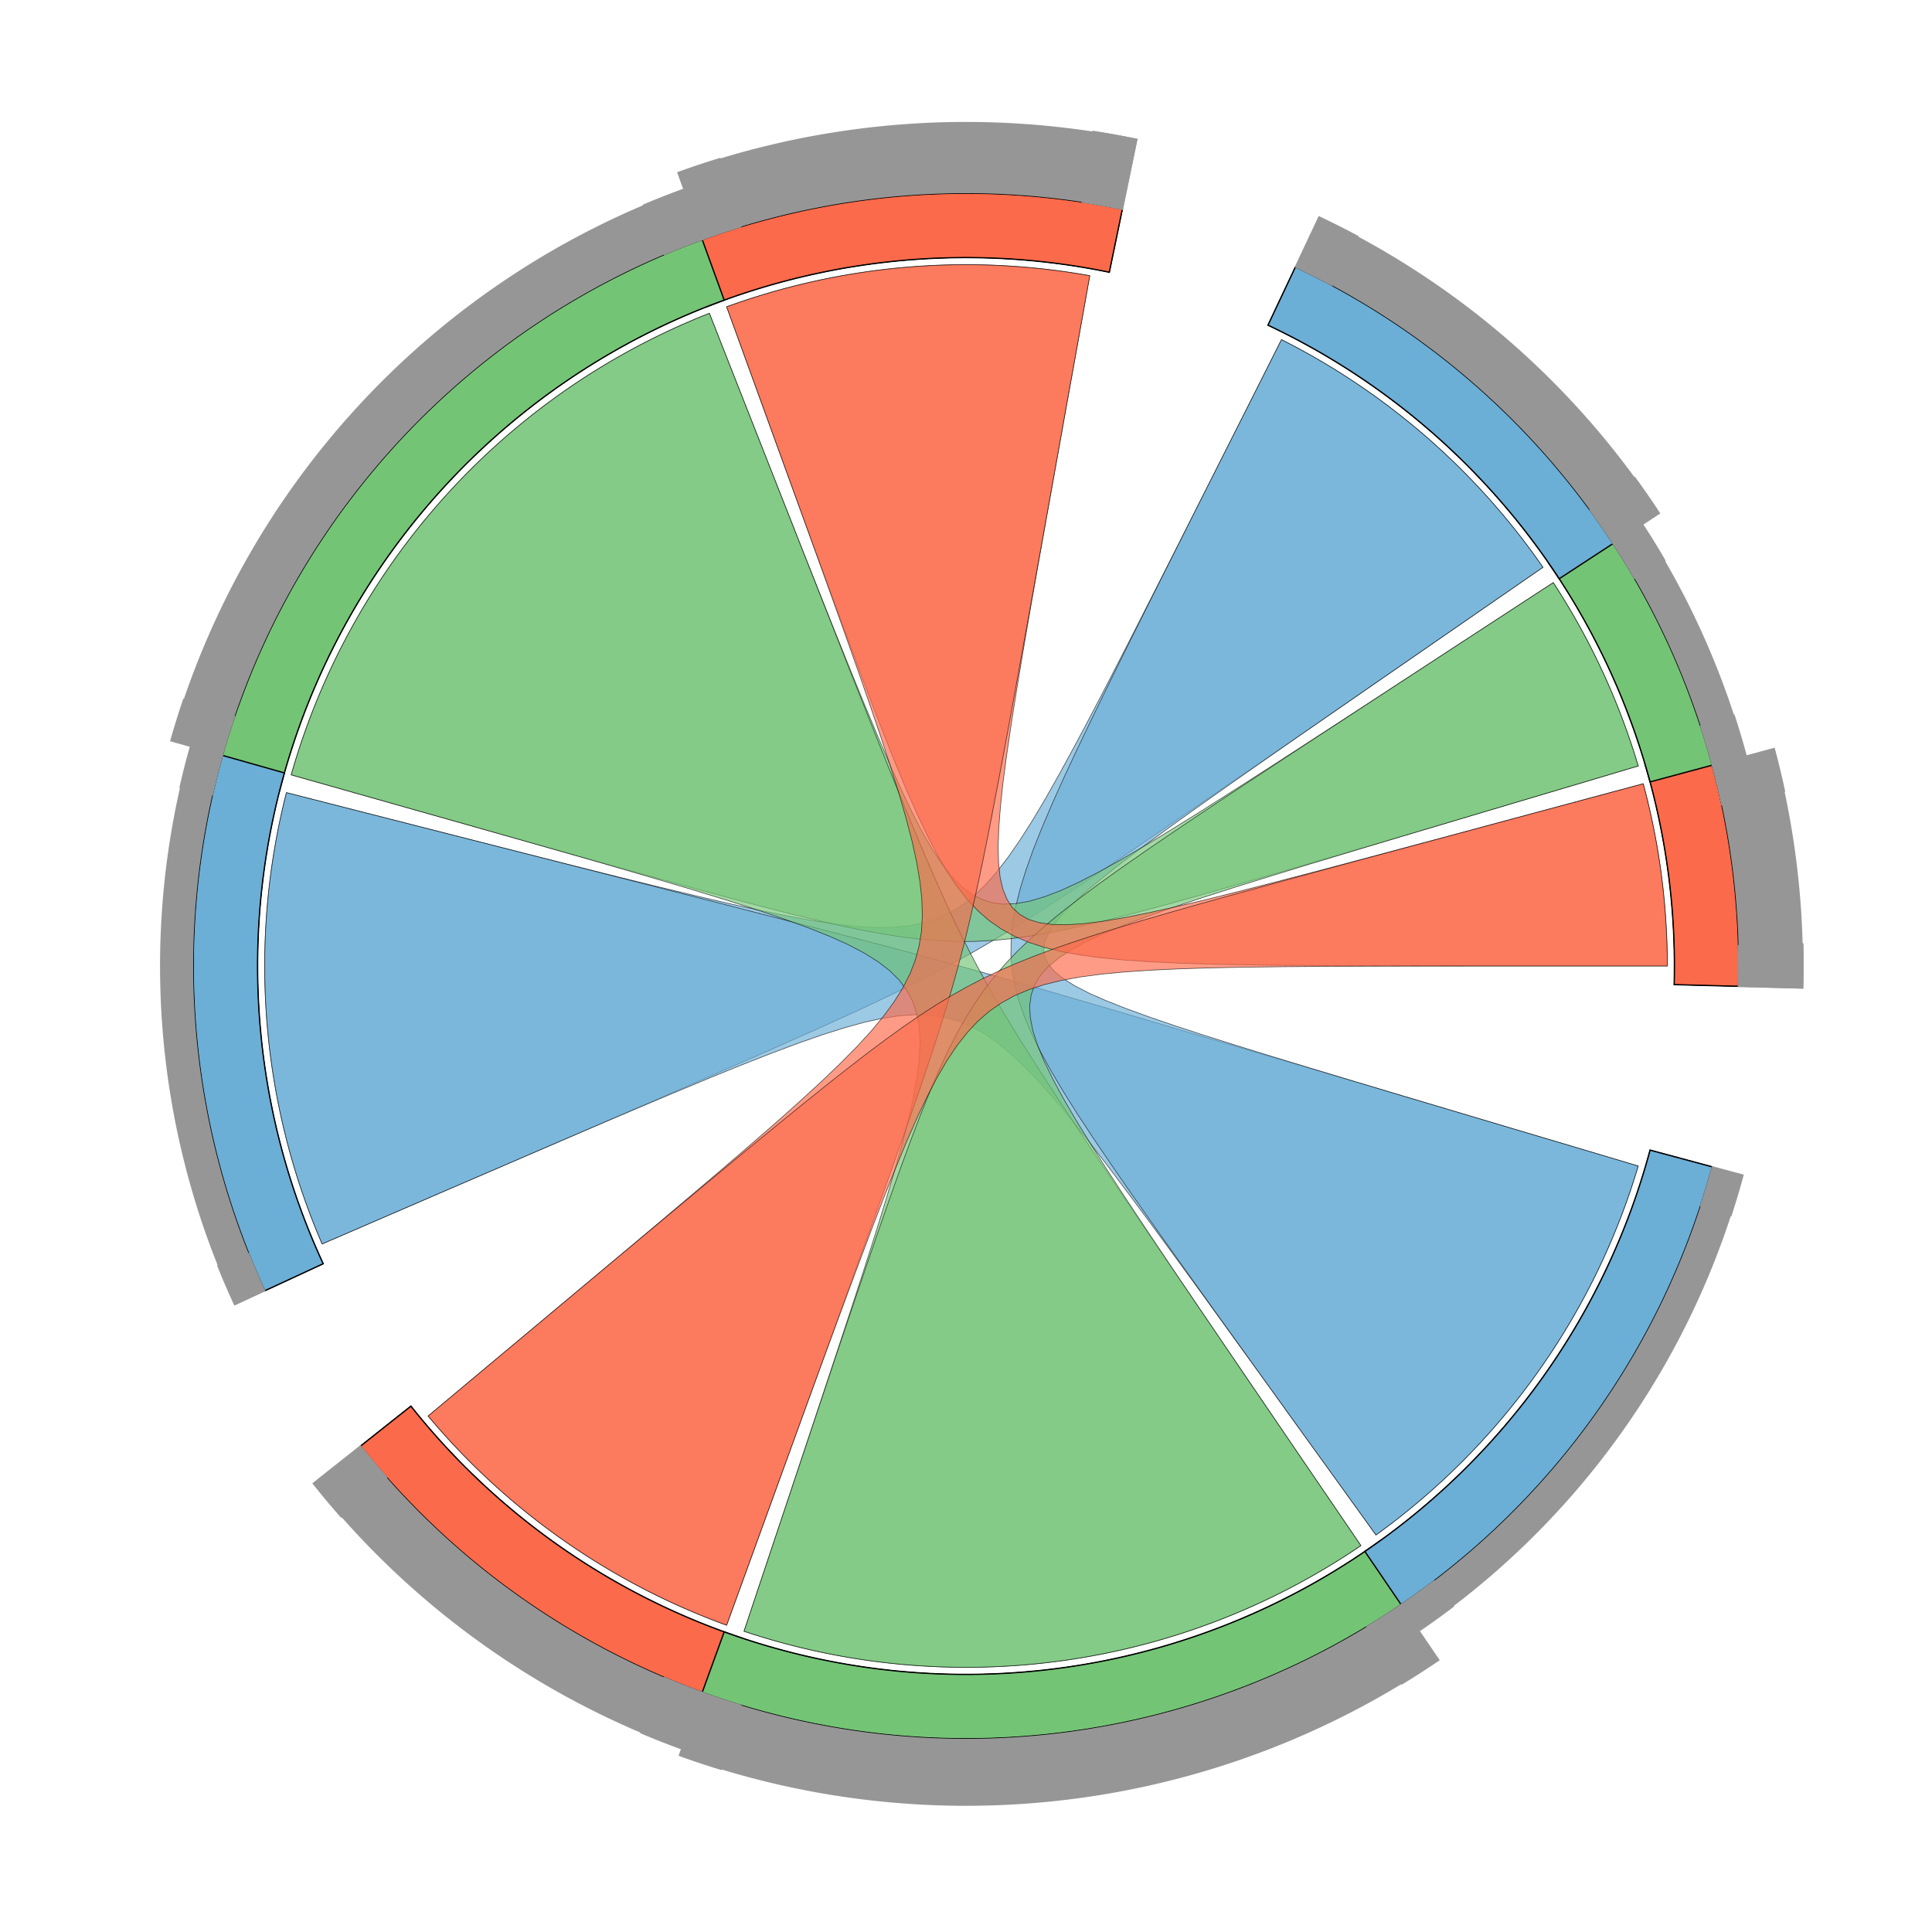 <?xml version="1.0" standalone="no"?>
<!DOCTYPE svg PUBLIC "-//W3C//DTD SVG 1.1//EN" "http://www.w3.org/Graphics/SVG/1.1/DTD/svg11.dtd">
<svg width="3000px" height="3000px" version="1.1" xmlns="http://www.w3.org/2000/svg" xmlns:xlink="http://www.w3.org/1999/xlink">
<g id="ideograms">
<path d="M 1968.880,504.937 A1100.000,1100.000 0.000 0,1 2599.620,1528.915 L 2699.585,1531.544 A1200.000,1200.000 0.000 0,0 2011.506,414.476 Z " style="stroke-width: 1.0; stroke: rgb(0,0,0);  fill: rgb(0,0,0); " />
<path d="M 2554.324,1186.312 A1100.000,1100.000 0.000 0,1 2599.620,1528.915 L 2699.585,1531.544 A1200.000,1200.000 0.000 0,0 2650.172,1157.795 Z " style="stroke-width: 2.0; stroke: rgb(0,0,0);  fill: rgb(251,106,74); " />
<path d="M 2404.966,874.671 A1100.000,1100.000 0.000 0,1 2562.206,1214.135 L 2658.770,1188.148 A1200.000,1200.000 0.000 0,0 2487.236,817.823 Z " style="stroke-width: 2.0; stroke: rgb(0,0,0);  fill: rgb(116,196,118); " />
<path d="M 1968.880,504.937 A1100.000,1100.000 0.000 0,1 2421.091,898.676 L 2504.827,844.010 A1200.000,1200.000 0.000 0,0 2011.506,414.476 Z " style="stroke-width: 2.0; stroke: rgb(0,0,0);  fill: rgb(107,174,214); " />
<path d="M 1968.880,504.937 A1100.000,1100.000 0.000 0,1 2599.620,1528.915 L 2699.585,1531.544 A1200.000,1200.000 0.000 0,0 2011.506,414.476 Z " style="stroke-width: 1.0; stroke: rgb(0,0,0);  fill: none; " />
<path d="M 501.876,1962.330 A1100.000,1100.000 0.000 0,1 1722.570,422.752 L 1742.804,324.821 A1200.000,1200.000 0.000 0,0 411.138,2004.361 Z " style="stroke-width: 1.0; stroke: rgb(0,0,0);  fill: rgb(0,0,0); " />
<path d="M 1097.484,476.291 A1100.000,1100.000 0.000 0,1 1722.570,422.752 L 1742.804,324.821 A1200.000,1200.000 0.000 0,0 1060.892,383.226 Z " style="stroke-width: 2.0; stroke: rgb(0,0,0);  fill: rgb(251,106,74); " />
<path d="M 434.128,1228.122 A1100.000,1100.000 0.000 0,1 1124.533,466.064 L 1090.399,372.069 A1200.000,1200.000 0.000 0,0 337.231,1203.406 Z " style="stroke-width: 2.0; stroke: rgb(0,0,0);  fill: rgb(116,196,118); " />
<path d="M 501.876,1962.330 A1100.000,1100.000 0.000 0,1 441.643,1200.198 L 345.429,1172.943 A1200.000,1200.000 0.000 0,0 411.138,2004.361 Z " style="stroke-width: 2.0; stroke: rgb(0,0,0);  fill: rgb(107,174,214); " />
<path d="M 501.876,1962.330 A1100.000,1100.000 0.000 0,1 1722.570,422.752 L 1742.804,324.821 A1200.000,1200.000 0.000 0,0 411.138,2004.361 Z " style="stroke-width: 1.0; stroke: rgb(0,0,0);  fill: none; " />
<path d="M 2562.206,1785.865 A1100.000,1100.000 0.000 0,1 638.057,2183.414 L 559.699,2245.542 A1200.000,1200.000 0.000 0,0 2658.770,1811.852 Z " style="stroke-width: 1.0; stroke: rgb(0,0,0);  fill: rgb(0,0,0); " />
<path d="M 1151.841,2543.449 A1100.000,1100.000 0.000 0,1 638.057,2183.414 L 559.699,2245.542 A1200.000,1200.000 0.000 0,0 1120.190,2638.308 Z " style="stroke-width: 2.0; stroke: rgb(0,0,0);  fill: rgb(251,106,74); " />
<path d="M 2143.049,2392.461 A1100.000,1100.000 0.000 0,1 1124.533,2533.936 L 1090.399,2627.931 A1200.000,1200.000 0.000 0,0 2201.508,2473.594 Z " style="stroke-width: 2.0; stroke: rgb(0,0,0);  fill: rgb(116,196,118); " />
<path d="M 2562.206,1785.865 A1100.000,1100.000 0.000 0,1 2119.368,2409.057 L 2175.674,2491.698 A1200.000,1200.000 0.000 0,0 2658.770,1811.852 Z " style="stroke-width: 2.0; stroke: rgb(0,0,0);  fill: rgb(107,174,214); " />
<path d="M 2562.206,1785.865 A1100.000,1100.000 0.000 0,1 638.057,2183.414 L 559.699,2245.542 A1200.000,1200.000 0.000 0,0 2658.770,1811.852 Z " style="stroke-width: 1.0; stroke: rgb(0,0,0);  fill: none; " />
</g>
<g id="segdup2">
<path d="M 2395.917,880.924 A 1089.000,1089.000 0.00 0,0 1989.9,527.4 L 1989.9,527.4 1941.6,623.4 1896.9,712.1 1855.7,793.9 1817.7,869.1 1782.7,938.1 1750.6,1001.3 1721.0,1058.9 1693.7,1111.3 1668.5,1158.7 1645.2,1201.5 1623.5,1239.9 1603.1,1274.2 1583.7,1304.6 1565.2,1331.3 1547.2,1354.6 1529.4,1374.7 1511.5,1391.8 1493.3,1406.0 1474.4,1417.6 1454.6,1426.6 1433.5,1433.2 1410.8,1437.6 1386.2,1439.9 1359.4,1440.1 1330.0,1438.4 1297.6,1434.8 1262.0,1429.5 1222.7,1422.3 1179.5,1413.5 1131.9,1403.0 1079.6,1390.8 1022.2,1377.0 959.3,1361.5 890.6,1344.3 815.6,1325.3 733.9,1304.5 645.2,1281.9 548.9,1257.4 444.8,1230.8  A 1089.000,1089.000 0.00 0,0 500.2,1931.6 L 500.2,1931.6 598.8,1889.0 690.0,1849.6 774.1,1813.3 851.6,1779.9 922.7,1749.1 988.0,1720.9 1047.8,1695.0 1102.5,1671.2 1152.5,1649.4 1198.2,1629.3 1240.0,1610.7 1278.4,1593.6 1313.6,1577.6 1346.1,1562.6 1376.2,1548.3 1404.4,1534.7 1431.1,1521.4 1456.6,1508.2 1481.3,1495.0 1505.6,1481.5 1529.9,1467.5 1554.6,1452.9 1580.0,1437.3 1606.6,1420.7 1634.7,1402.6 1664.6,1383.0 1696.8,1361.7 1731.7,1338.2 1769.6,1312.6 1810.8,1284.5 1855.9,1253.6 1905.0,1219.8 1958.7,1182.9 2017.2,1142.5 2081.0,1098.5 2150.4,1050.6 2225.8,998.5 2307.5,942.0 2395.9,880.9  Z" style="stroke-width: 1.0;  stroke: rgb(0,0,0); fill: rgb(107,174,214); opacity: 0.667;"/>
<path d="M 444.787,1230.841 A 1089.000,1089.000 0.00 0,0 500.2,1931.6 L 500.2,1931.6 598.8,1889.0 690.0,1849.6 774.1,1813.4 851.5,1780.0 922.6,1749.5 987.8,1721.7 1047.5,1696.5 1102.0,1673.8 1151.7,1653.6 1197.1,1635.8 1238.4,1620.3 1276.0,1607.1 1310.4,1596.2 1341.7,1587.5 1370.5,1581.2 1397.1,1577.2 1421.7,1575.6 1444.8,1576.4 1466.7,1579.6 1487.7,1585.4 1508.1,1593.9 1528.4,1605.0 1548.7,1619.1 1569.4,1636.2 1590.9,1656.4 1613.4,1679.9 1637.3,1706.8 1662.8,1737.5 1690.3,1772.0 1720.1,1810.6 1752.4,1853.5 1787.5,1900.9 1825.8,1953.2 1867.5,2010.5 1912.8,2073.2 1962.2,2141.5 2015.7,2215.8 2073.8,2296.3 2136.6,2383.5  A 1089.000,1089.000 0.00 0,0 2543.8,1810.6 L 2543.8,1810.6 2440.8,1779.9 2345.6,1751.6 2257.8,1725.5 2176.9,1701.4 2102.6,1679.3 2034.5,1659.0 1972.0,1640.5 1914.8,1623.5 1862.5,1608.0 1814.6,1593.8 1770.6,1580.8 1730.3,1568.9 1693.2,1558.0 1658.7,1548.0 1626.6,1538.6 1596.4,1529.9 1567.6,1521.7 1539.9,1513.9 1512.7,1506.3 1485.8,1498.9 1458.7,1491.5 1430.8,1484.0 1401.9,1476.2 1371.5,1468.2 1339.2,1459.7 1304.4,1450.7 1267.0,1441.0 1226.2,1430.5 1181.9,1419.1 1133.5,1406.6 1080.6,1393.1 1022.8,1378.3 959.7,1362.2 890.7,1344.6 815.6,1325.4 733.9,1304.6 645.2,1282.0 548.9,1257.4 444.8,1230.8  Z" style="stroke-width: 1.0;  stroke: rgb(0,0,0); fill: rgb(107,174,214); opacity: 0.667;"/>
<path d="M 2136.619,2383.537 A 1089.000,1089.000 0.00 0,0 2543.8,1810.6 L 2543.8,1810.6 2440.8,1779.9 2345.6,1751.6 2257.8,1725.4 2177.2,1701.4 2103.2,1679.2 2035.6,1658.8 1974.0,1640.1 1918.3,1622.9 1868.0,1607.0 1823.0,1592.3 1783.0,1578.6 1747.8,1565.8 1717.2,1553.7 1691.1,1542.2 1669.3,1531.0 1651.6,1520.0 1638.0,1509.1 1628.4,1498.0 1622.7,1486.6 1620.8,1474.7 1622.7,1462.0 1628.4,1448.5 1637.9,1433.9 1651.3,1418.0 1668.6,1400.6 1689.9,1381.5 1715.2,1360.6 1744.6,1337.5 1778.4,1312.1 1816.6,1284.1 1859.5,1253.4 1907.2,1219.7 1959.9,1182.8 2017.8,1142.5 2081.3,1098.5 2150.5,1050.5 2225.8,998.5 2307.5,942.0 2395.9,880.9  A 1089.000,1089.000 0.00 0,0 1989.9,527.4 L 1989.9,527.4 1941.6,623.4 1896.9,712.1 1855.7,793.9 1817.9,869.2 1783.2,938.4 1751.5,1001.9 1722.7,1060.1 1696.7,1113.3 1673.3,1162.0 1652.5,1206.5 1634.2,1247.2 1618.3,1284.5 1604.6,1318.8 1593.3,1350.5 1584.2,1379.9 1577.3,1407.4 1572.6,1433.4 1570.1,1458.3 1569.7,1482.5 1571.6,1506.3 1575.7,1530.1 1582.2,1554.4 1590.9,1579.3 1602.0,1605.4 1615.6,1633.0 1631.8,1662.5 1650.6,1694.2 1672.2,1728.6 1696.7,1765.9 1724.3,1806.6 1755.0,1851.0 1789.1,1899.5 1826.6,1952.4 1867.9,2010.1 1913.0,2073.0 1962.2,2141.4 2015.7,2215.8 2073.8,2296.3 2136.6,2383.5  Z" style="stroke-width: 1.0;  stroke: rgb(0,0,0); fill: rgb(107,174,214); opacity: 0.667;"/>
</g>
<g id="segdup1">
<path d="M 2543.781,1189.449 A 1089.000,1089.000 0.00 0,0 2411.9,904.7 L 2411.9,904.7 2321.9,963.4 2238.7,1017.7 2162.0,1067.8 2091.5,1113.7 2026.6,1155.9 1967.2,1194.3 1912.9,1229.1 1863.3,1260.6 1818.1,1288.7 1777.1,1313.6 1739.8,1335.4 1705.9,1354.2 1675.2,1369.9 1647.4,1382.7 1622.1,1392.4 1599.0,1399.3 1577.9,1403.1 1558.6,1404.0 1540.6,1401.7 1523.8,1396.4 1507.9,1387.8 1492.6,1375.9 1477.6,1360.5 1462.8,1341.6 1447.9,1319.0 1432.5,1292.5 1416.6,1261.9 1399.9,1227.0 1382.1,1187.6 1363.1,1143.5 1342.5,1094.4 1320.3,1040.0 1296.2,980.1 1270.1,914.4 1241.6,842.5 1210.7,764.2 1177.2,679.0 1140.8,586.5 1101.5,486.5  A 1089.000,1089.000 0.00 0,0 452.2,1203.2 L 452.2,1203.2 555.6,1232.5 651.2,1259.6 739.3,1284.5 820.5,1307.4 895.0,1328.5 963.5,1347.7 1026.2,1365.2 1083.6,1381.0 1136.1,1395.2 1184.2,1407.9 1228.2,1419.2 1268.7,1429.0 1305.9,1437.5 1340.4,1444.7 1372.6,1450.6 1402.8,1455.3 1431.6,1458.7 1459.3,1461.0 1486.3,1462.0 1513.2,1461.8 1540.2,1460.4 1567.9,1457.8 1596.6,1454.0 1626.8,1449.0 1658.8,1442.6 1693.2,1435.0 1730.4,1426.0 1770.7,1415.6 1814.6,1403.8 1862.5,1390.4 1914.8,1375.5 1972.0,1358.9 2034.5,1340.6 2102.6,1320.5 2176.9,1298.5 2257.8,1274.5 2345.6,1248.4 2440.8,1220.1 2543.8,1189.4  Z" style="stroke-width: 1.0;  stroke: rgb(0,0,0); fill: rgb(116,196,118); opacity: 0.667;"/>
<path d="M 1101.509,486.528 A 1089.000,1089.000 0.00 0,0 452.2,1203.2 L 452.2,1203.2 555.6,1232.5 651.2,1259.6 739.3,1284.5 820.3,1307.6 894.7,1328.8 962.7,1348.4 1024.7,1366.5 1081.1,1383.3 1132.2,1399.0 1178.2,1413.7 1219.4,1427.7 1256.2,1441.1 1288.8,1454.1 1317.4,1467.0 1342.2,1480.0 1363.5,1493.4 1381.5,1507.2 1396.3,1521.9 1408.1,1537.7 1417.1,1554.7 1423.5,1573.4 1427.3,1593.9 1428.6,1616.5 1427.6,1641.7 1424.4,1669.5 1419.0,1700.4 1411.4,1734.6 1401.8,1772.6 1390.1,1814.5 1376.3,1860.8 1360.6,1911.9 1342.7,1967.9 1322.7,2029.4 1300.6,2096.6 1276.3,2170.0 1249.7,2250.0 1220.8,2336.9 1189.3,2431.1 1155.3,2533.0  A 1089.000,1089.000 0.00 0,0 2113.2,2400.0 L 2113.2,2400.0 2052.7,2311.2 1996.7,2229.1 1945.2,2153.4 1897.7,2083.7 1854.1,2019.6 1814.1,1960.8 1777.5,1906.9 1744.1,1857.5 1713.6,1812.2 1685.7,1770.8 1660.4,1732.7 1637.3,1697.7 1616.2,1665.3 1596.9,1635.1 1579.2,1606.9 1562.9,1580.2 1547.7,1554.5 1533.5,1529.7 1520.0,1505.2 1507.0,1480.6 1494.3,1455.6 1481.8,1429.9 1469.2,1402.9 1456.3,1374.3 1442.9,1343.8 1428.9,1310.9 1414.0,1275.3 1398.0,1236.4 1380.8,1194.0 1362.2,1147.7 1342.0,1097.0 1320.0,1041.6 1296.1,981.0 1270.0,914.8 1241.6,842.7 1210.7,764.2 1177.2,679.0 1140.8,586.5 1101.5,486.5  Z" style="stroke-width: 1.0;  stroke: rgb(0,0,0); fill: rgb(116,196,118); opacity: 0.667;"/>
<path d="M 1155.323,2533.014 A 1089.000,1089.000 0.00 0,0 2113.2,2400.0 L 2113.2,2400.0 2052.7,2311.2 1996.8,2229.1 1945.2,2153.4 1897.9,2083.7 1854.5,2019.8 1814.9,1961.2 1779.0,1907.6 1746.6,1858.7 1717.6,1814.2 1692.0,1773.8 1669.5,1737.1 1650.2,1704.0 1634.0,1673.9 1620.9,1646.8 1610.8,1622.3 1603.7,1600.1 1599.8,1579.9 1598.9,1561.6 1601.2,1544.7 1606.7,1529.2 1615.6,1514.7 1627.8,1501.0 1643.6,1487.9 1663.1,1475.2 1686.4,1462.5 1713.7,1449.8 1745.3,1436.7 1781.2,1423.2 1821.8,1408.9 1867.2,1393.8 1917.8,1377.6 1973.7,1360.2 2035.4,1341.3 2103.1,1320.9 2177.1,1298.7 2257.8,1274.6 2345.6,1248.4 2440.8,1220.1 2543.8,1189.4  A 1089.000,1089.000 0.00 0,0 2411.9,904.7 L 2411.9,904.7 2321.9,963.4 2238.7,1017.7 2162.0,1067.8 2091.5,1114.0 2026.6,1156.4 1967.3,1195.4 1913.0,1231.2 1863.4,1264.2 1818.3,1294.5 1777.3,1322.5 1740.1,1348.4 1706.4,1372.5 1675.9,1395.2 1648.2,1416.6 1623.2,1437.2 1600.5,1457.3 1579.9,1477.0 1561.0,1496.8 1543.7,1517.0 1527.5,1537.9 1512.4,1559.8 1498.0,1583.1 1484.1,1608.1 1470.5,1635.1 1456.9,1664.5 1443.2,1696.7 1429.0,1732.0 1414.2,1770.7 1398.6,1813.2 1381.9,1860.0 1364.0,1911.3 1344.7,1967.6 1323.8,2029.2 1301.1,2096.5 1276.5,2170.0 1249.8,2250.0 1220.8,2336.9 1189.3,2431.1 1155.3,2533.0  Z" style="stroke-width: 1.0;  stroke: rgb(0,0,0); fill: rgb(116,196,118); opacity: 0.667;"/>
</g>
<g id="segdup0">
<path d="M 2589.000,1500.000 A 1089.000,1089.000 0.00 0,0 2551.6,1217.0 L 2551.6,1217.0 2447.8,1244.9 2351.9,1270.7 2263.5,1294.5 2182.1,1316.3 2107.5,1336.2 2039.2,1354.3 1976.8,1370.6 1920.1,1385.1 1868.7,1397.9 1822.3,1408.8 1780.6,1418.0 1743.3,1425.4 1710.1,1430.9 1680.8,1434.4 1655.0,1436.0 1632.6,1435.4 1613.4,1432.6 1597.1,1427.6 1583.6,1420.0 1572.5,1409.9 1563.9,1397.0 1557.4,1381.2 1553.0,1362.3 1550.6,1340.1 1549.9,1314.3 1551.0,1284.8 1553.6,1251.2 1557.7,1213.4 1563.3,1171.1 1570.3,1123.9 1578.6,1071.6 1588.2,1013.9 1599.1,950.4 1611.3,880.8 1624.8,804.7 1639.6,721.8 1655.7,631.6 1673.3,533.9 1692.2,428.1  A 1089.000,1089.000 0.00 0,0 1128.3,476.4 L 1128.3,476.4 1165.0,577.4 1198.9,670.8 1230.2,756.8 1259.0,836.0 1285.6,908.7 1310.1,975.3 1332.7,1036.1 1353.5,1091.4 1372.9,1141.6 1391.1,1187.1 1408.1,1228.0 1424.4,1264.9 1440.0,1297.8 1455.3,1327.2 1470.5,1353.2 1485.9,1376.2 1501.7,1396.4 1518.2,1414.0 1535.6,1429.2 1554.4,1442.3 1574.7,1453.6 1596.9,1463.0 1621.2,1471.0 1648.0,1477.6 1677.7,1483.0 1710.5,1487.4 1746.8,1490.8 1787.0,1493.5 1831.3,1495.6 1880.2,1497.1 1934.1,1498.2 1993.2,1498.9 2058.0,1499.4 2128.9,1499.7 2206.3,1499.9 2290.6,1500.0 2382.2,1500.0 2481.5,1500.0 2589.0,1500.0  Z" style="stroke-width: 1.0;  stroke: rgb(0,0,0); fill: rgb(251,106,74); opacity: 0.667;"/>
<path d="M 1692.235,428.101 A 1089.000,1089.000 0.00 0,0 1128.3,476.4 L 1128.3,476.4 1165.0,577.4 1198.9,670.8 1230.1,756.9 1258.8,836.1 1285.1,908.9 1309.0,975.7 1330.7,1036.8 1350.1,1092.6 1367.5,1143.6 1382.7,1190.1 1396.0,1232.5 1407.1,1271.1 1416.3,1306.4 1423.4,1338.8 1428.4,1368.5 1431.4,1396.0 1432.2,1421.6 1430.9,1445.7 1427.2,1468.6 1421.3,1490.7 1412.9,1512.3 1402.0,1533.8 1388.4,1555.5 1372.1,1577.8 1352.8,1601.0 1330.4,1625.4 1304.8,1651.3 1275.7,1679.2 1243.0,1709.2 1206.5,1741.8 1165.9,1777.1 1121.0,1815.7 1071.6,1857.6 1017.4,1903.4 958.2,1953.2 893.6,2007.3 823.4,2066.1 747.2,2129.8 664.8,2198.8  A 1089.000,1089.000 0.00 0,0 1128.3,2523.6 L 1128.3,2523.6 1165.0,2422.6 1198.9,2329.2 1230.1,2243.1 1258.9,2163.8 1285.3,2091.0 1309.6,2024.1 1331.7,1962.8 1352.0,1906.7 1370.4,1855.3 1387.2,1808.3 1402.5,1765.2 1416.3,1725.5 1428.9,1689.0 1440.4,1655.0 1450.9,1623.3 1460.5,1593.5 1469.3,1564.9 1477.5,1537.4 1485.1,1510.4 1492.4,1483.5 1499.3,1456.3 1506.0,1428.4 1512.7,1399.3 1519.4,1368.7 1526.3,1336.0 1533.4,1300.9 1540.8,1262.9 1548.7,1221.7 1557.2,1176.7 1566.3,1127.6 1576.1,1073.9 1586.7,1015.2 1598.3,951.1 1610.9,881.1 1624.7,804.8 1639.6,721.8 1655.7,631.6 1673.3,533.9 1692.2,428.1  Z" style="stroke-width: 1.0;  stroke: rgb(0,0,0); fill: rgb(251,106,74); opacity: 0.667;"/>
<path d="M 664.756,2198.777 A 1089.000,1089.000 0.00 0,0 1128.3,2523.6 L 1128.3,2523.6 1165.0,2422.6 1198.9,2329.2 1230.2,2243.2 1259.0,2164.0 1285.6,2091.3 1310.1,2024.7 1332.7,1963.9 1353.5,1908.6 1372.9,1858.4 1391.1,1812.9 1408.1,1772.0 1424.4,1735.1 1440.0,1702.2 1455.3,1672.8 1470.5,1646.8 1485.9,1623.8 1501.7,1603.6 1518.2,1586.0 1535.6,1570.8 1554.4,1557.7 1574.7,1546.4 1596.9,1537.0 1621.2,1529.0 1648.0,1522.4 1677.7,1517.0 1710.5,1512.6 1746.8,1509.2 1787.0,1506.5 1831.3,1504.4 1880.2,1502.9 1934.1,1501.8 1993.2,1501.1 2058.0,1500.6 2128.9,1500.3 2206.3,1500.1 2290.6,1500.0 2382.2,1500.0 2481.5,1500.0 2589.0,1500.0  A 1089.000,1089.000 0.00 0,0 2551.6,1217.0 L 2551.6,1217.0 2447.8,1244.9 2351.9,1270.7 2263.4,1294.6 2182.0,1316.5 2107.2,1336.7 2038.6,1355.3 1975.8,1372.5 1918.3,1388.3 1865.8,1402.9 1817.9,1416.5 1774.1,1429.2 1734.1,1441.3 1697.4,1452.7 1663.7,1463.8 1632.5,1474.7 1603.5,1485.6 1576.3,1496.6 1550.5,1507.9 1525.7,1519.8 1501.5,1532.4 1477.5,1545.9 1453.4,1560.5 1428.8,1576.5 1403.2,1594.0 1376.4,1613.3 1348.0,1634.5 1317.6,1658.0 1284.7,1683.9 1249.2,1712.4 1210.5,1743.9 1168.4,1778.4 1122.5,1816.4 1072.4,1858.0 1017.8,1903.6 958.3,1953.2 893.6,2007.3 823.4,2066.1 747.2,2129.8 664.8,2198.8  Z" style="stroke-width: 1.0;  stroke: rgb(0,0,0); fill: rgb(251,106,74); opacity: 0.667;"/>
</g>
<g id="plot0">
<g id="plot0-axis">
</g>
<path d="M 2658.770,1188.148 A1200.000,1200.000 0.000 0,1 2699.585,1531.544 L 2799.151,1534.162 A1299.600,1299.600 0.000 0,0 2754.948,1162.264 Z " style="stroke: none;   fill: rgb(150,150,150); " />
<path d="M 2799.151,1465.838 A1299.600,1299.600 0.000 0,1 2799.151,1534.162 L 2699.585,1531.544 A1200.000,1200.000 0.000 0,0 2699.585,1468.456 Z " style="stroke-width: 2.0; stroke: rgb(150,150,150);  fill: none; " />
<path d="M 2754.9,1162.3 A1299.6,1299.6 0.00 0,1 2799.2,1534.2" style="stroke-width: 2.0; stroke-opacity: 1; stroke-width: 2.0; fill: none;" />
<path d="M 2799.151,1465.838 A1299.600,1299.600 0.000 0,1 2799.151,1534.162 L 2699.585,1531.544 A1200.000,1200.000 0.000 0,0 2699.585,1468.456 Z " style="stroke-width: 2.0; stroke: rgb(150,150,150);  fill: none; " />
<path d="M 2504.827,844.010 A1200.000,1200.000 0.000 0,1 2658.770,1188.148 L 2711.494,1173.958 A1254.600,1254.600 0.000 0,0 2550.546,814.162 Z " style="stroke: none;   fill: rgb(150,150,150); " />
<path d="M 2754.948,1162.264 A1299.600,1299.600 0.000 0,1 2770.963,1228.684 L 2673.558,1249.477 A1200.000,1200.000 0.000 0,0 2658.770,1188.148 Z " style="stroke-width: 2.0; stroke: rgb(150,150,150);  fill: none; " />
<path d="M 2692.685,1110.739 A1254.600,1254.600 0.000 0,1 2711.494,1173.958 L 2658.770,1188.148 A1200.000,1200.000 0.000 0,0 2640.779,1127.680 Z " style="stroke-width: 2.0; stroke: rgb(150,150,150);  fill: none; " />
<path d="M 2550.5,814.2 A1254.6,1254.6 0.00 0,1 2711.5,1174.0" style="stroke-width: 2.0; stroke-opacity: 1; stroke-width: 2.0; fill: none;" />
<path d="M 2011.506,414.476 A1200.000,1200.000 0.000 0,1 2504.827,844.010 L 2576.772,797.041 A1285.920,1285.920 0.000 0,0 2048.130,336.753 Z " style="stroke: none;   fill: rgb(150,150,150); " />
<path d="M 2550.546,814.162 A1254.600,1254.600 0.000 0,1 2585.139,870.321 L 2537.914,897.725 A1200.000,1200.000 0.000 0,0 2504.827,844.010 Z " style="stroke-width: 2.0; stroke: rgb(150,150,150);  fill: none; " />
<path d="M 2538.340,741.423 A1285.920,1285.920 0.000 0,1 2576.772,797.041 L 2504.827,844.010 A1200.000,1200.000 0.000 0,0 2468.963,792.108 Z " style="stroke-width: 2.0; stroke: rgb(150,150,150);  fill: none; " />
<path d="M 2048.1,336.8 A1285.9,1285.9 0.00 0,1 2576.8,797.0" style="stroke-width: 2.0; stroke-opacity: 1; stroke-width: 2.0; fill: none;" />
<path d="M 2048.130,336.753 A1285.920,1285.920 0.000 0,1 2108.506,367.167 L 2067.849,442.859 A1200.000,1200.000 0.000 0,0 2011.506,414.476 Z " style="stroke-width: 2.0; stroke: rgb(150,150,150);  fill: none; " />
<path d="M 1090.399,372.069 A1200.000,1200.000 0.000 0,1 1742.804,324.821 L 1765.191,216.469 A1310.640,1310.640 0.000 0,0 1052.634,268.074 Z " style="stroke: none;   fill: rgb(150,150,150); " />
<path d="M 1697.369,204.306 A1310.640,1310.640 0.000 0,1 1765.191,216.469 L 1742.804,324.821 A1200.000,1200.000 0.000 0,0 1680.707,313.684 Z " style="stroke-width: 2.0; stroke: rgb(150,150,150);  fill: none; " />
<path d="M 1052.6,268.1 A1310.6,1310.6 0.00 0,1 1765.2,216.5" style="stroke-width: 2.0; stroke-opacity: 1; stroke-width: 2.0; fill: none;" />
<path d="M 1697.369,204.306 A1310.640,1310.640 0.000 0,1 1765.191,216.469 L 1742.804,324.821 A1200.000,1200.000 0.000 0,0 1680.707,313.684 Z " style="stroke-width: 2.0; stroke: rgb(150,150,150);  fill: none; " />
<path d="M 345.429,1172.943 A1200.000,1200.000 0.000 0,1 1090.399,372.069 L 1061.973,293.791 A1283.280,1283.280 0.000 0,0 265.302,1150.246 Z " style="stroke: none;   fill: rgb(150,150,150); " />
<path d="M 1052.634,268.074 A1310.640,1310.640 0.000 0,1 1117.996,246.266 L 1150.244,352.102 A1200.000,1200.000 0.000 0,0 1090.399,372.069 Z " style="stroke-width: 2.0; stroke: rgb(150,150,150);  fill: none; " />
<path d="M 999.186,318.478 A1283.280,1283.280 0.000 0,1 1061.973,293.791 L 1090.399,372.069 A1200.000,1200.000 0.000 0,0 1031.687,395.155 Z " style="stroke-width: 2.0; stroke: rgb(150,150,150);  fill: none; " />
<path d="M 265.3,1150.2 A1283.3,1283.3 0.00 0,1 1062.0,293.8" style="stroke-width: 2.0; stroke-opacity: 1; stroke-width: 2.0; fill: none;" />
<path d="M 411.138,2004.361 A1200.000,1200.000 0.000 0,1 345.429,1172.943 L 295.898,1158.913 A1251.480,1251.480 0.000 0,0 364.426,2025.998 Z " style="stroke: none;   fill: rgb(150,150,150); " />
<path d="M 265.302,1150.246 A1283.280,1283.280 0.000 0,1 285.389,1085.840 L 364.213,1112.717 A1200.000,1200.000 0.000 0,0 345.429,1172.943 Z " style="stroke-width: 2.0; stroke: rgb(150,150,150);  fill: none; " />
<path d="M 279.636,1222.665 A1251.480,1251.480 0.000 0,1 295.898,1158.913 L 345.429,1172.943 A1200.000,1200.000 0.000 0,0 329.836,1234.073 Z " style="stroke-width: 2.0; stroke: rgb(150,150,150);  fill: none; " />
<path d="M 364.4,2026.0 A1251.5,1251.5 0.00 0,1 295.9,1158.9" style="stroke-width: 2.0; stroke-opacity: 1; stroke-width: 2.0; fill: none;" />
<path d="M 364.426,2025.998 A1251.480,1251.480 0.000 0,1 338.351,1965.591 L 386.136,1946.439 A1200.000,1200.000 0.000 0,0 411.138,2004.361 Z " style="stroke-width: 2.0; stroke: rgb(150,150,150);  fill: none; " />
<path d="M 1090.399,2627.931 A1200.000,1200.000 0.000 0,1 559.699,2245.542 L 486.637,2303.471 A1293.240,1293.240 0.000 0,0 1058.573,2715.571 Z " style="stroke: none;   fill: rgb(150,150,150); " />
<path d="M 530.264,2355.617 A1293.240,1293.240 0.000 0,1 486.637,2303.471 L 559.699,2245.542 A1200.000,1200.000 0.000 0,0 600.180,2293.929 Z " style="stroke-width: 2.0; stroke: rgb(150,150,150);  fill: none; " />
<path d="M 1058.6,2715.6 A1293.2,1293.2 0.00 0,1 486.6,2303.5" style="stroke-width: 2.0; stroke-opacity: 1; stroke-width: 2.0; fill: none;" />
<path d="M 530.264,2355.617 A1293.240,1293.240 0.000 0,1 486.637,2303.471 L 559.699,2245.542 A1200.000,1200.000 0.000 0,0 600.180,2293.929 Z " style="stroke-width: 2.0; stroke: rgb(150,150,150);  fill: none; " />
<path d="M 2175.674,2491.698 A1200.000,1200.000 0.000 0,1 1090.399,2627.931 L 1054.887,2725.722 A1304.040,1304.040 0.000 0,0 2234.255,2577.678 Z " style="stroke: none;   fill: rgb(150,150,150); " />
<path d="M 1058.573,2715.571 A1293.240,1293.240 0.000 0,1 995.299,2690.692 L 1031.687,2604.845 A1200.000,1200.000 0.000 0,0 1090.399,2627.931 Z " style="stroke-width: 2.0; stroke: rgb(150,150,150);  fill: none; " />
<path d="M 1119.920,2747.421 A1304.040,1304.040 0.000 0,1 1054.887,2725.722 L 1090.399,2627.931 A1200.000,1200.000 0.000 0,0 1150.244,2647.898 Z " style="stroke-width: 2.0; stroke: rgb(150,150,150);  fill: none; " />
<path d="M 2234.3,2577.7 A1304.0,1304.0 0.00 0,1 1054.9,2725.7" style="stroke-width: 2.0; stroke-opacity: 1; stroke-width: 2.0; fill: none;" />
<path d="M 2658.770,1811.852 A1200.000,1200.000 0.000 0,1 2175.674,2491.698 L 2203.511,2532.556 A1249.440,1249.440 0.000 0,0 2706.511,1824.701 Z " style="stroke: none;   fill: rgb(150,150,150); " />
<path d="M 2234.255,2577.678 A1304.040,1304.040 0.000 0,1 2176.603,2614.778 L 2122.622,2525.837 A1200.000,1200.000 0.000 0,0 2175.674,2491.698 Z " style="stroke-width: 2.0; stroke: rgb(150,150,150);  fill: none; " />
<path d="M 2256.805,2494.156 A1249.440,1249.440 0.000 0,1 2203.511,2532.556 L 2175.674,2491.698 A1200.000,1200.000 0.000 0,0 2226.858,2454.818 Z " style="stroke-width: 2.0; stroke: rgb(150,150,150);  fill: none; " />
<path d="M 2706.5,1824.7 A1249.4,1249.4 0.00 0,1 2203.5,2532.6" style="stroke-width: 2.0; stroke-opacity: 1; stroke-width: 2.0; fill: none;" />
<path d="M 2706.511,1824.701 A1249.440,1249.440 0.000 0,1 2687.780,1887.660 L 2640.779,1872.320 A1200.000,1200.000 0.000 0,0 2658.770,1811.852 Z " style="stroke-width: 2.0; stroke: rgb(150,150,150);  fill: none; " />
</g>
</svg>
